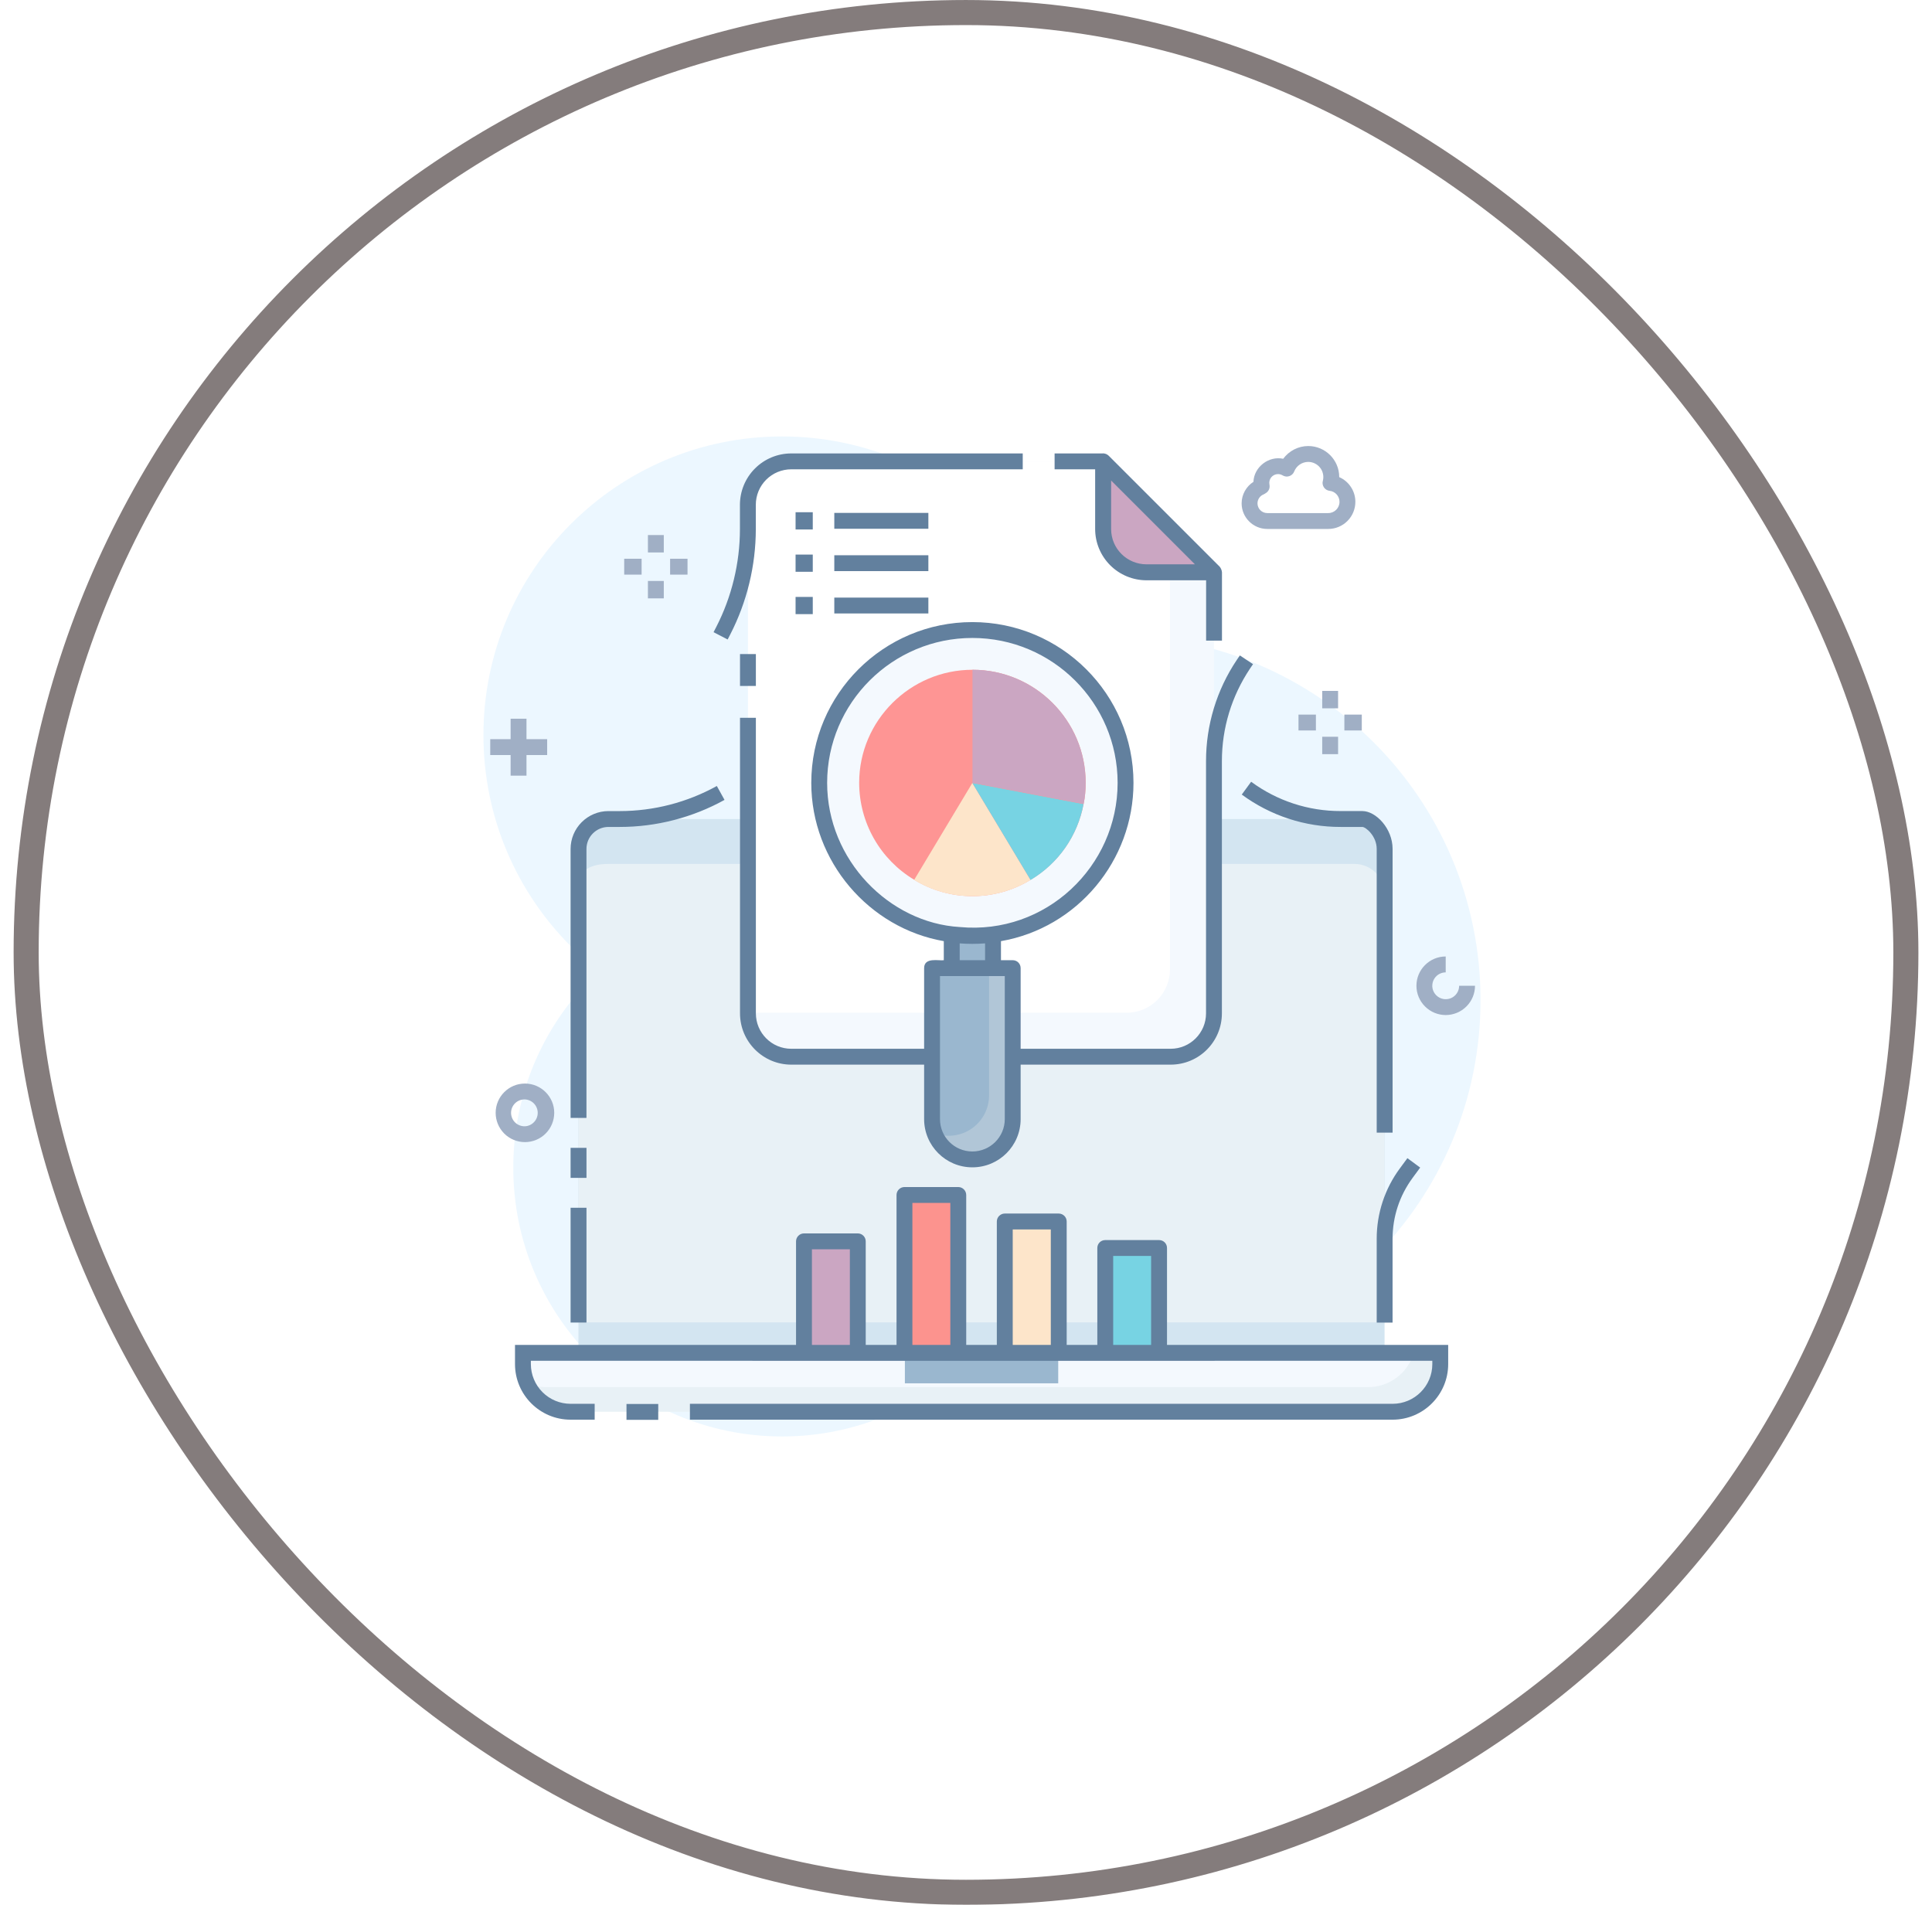 <svg width="71" height="70" viewBox="0 0 71 70" fill="none" xmlns="http://www.w3.org/2000/svg">
<g filter="url(#filter0_b_413_3893)">
<rect x="0.961" y="0.461" width="69.079" height="69.079" rx="34.539" stroke="#847C7C" stroke-width="0.921"/>
<path d="M41.025 50.135C48.416 50.135 54.409 44.143 54.409 36.751C54.409 29.359 48.416 23.367 41.025 23.367C33.633 23.367 27.641 29.359 27.641 36.751C27.641 44.143 33.633 50.135 41.025 50.135Z" fill="#ECF7FF"/>
<path d="M28.74 52.788C34.194 52.788 38.616 48.366 38.616 42.912C38.616 37.457 34.194 33.035 28.74 33.035C23.285 33.035 18.863 37.457 18.863 42.912C18.863 48.366 23.285 52.788 28.74 52.788Z" fill="#ECF7FF"/>
<path d="M28.742 37.991C34.803 37.991 39.718 33.077 39.718 27.015C39.718 20.953 34.803 16.039 28.742 16.039C22.68 16.039 17.766 20.953 17.766 27.015C17.766 33.077 22.68 37.991 28.742 37.991Z" fill="#ECF7FF"/>
<path d="M50.882 31.201V49.718H21.258V31.201C21.258 30.598 21.755 30.102 22.357 30.102H49.783C50.385 30.102 50.882 30.598 50.882 31.201Z" fill="#D3E5F1"/>
<path d="M50.882 31.201V48.596H21.258V31.201C21.258 30.598 21.755 30.102 22.357 30.102H49.783C50.385 30.102 50.882 30.598 50.882 31.201Z" fill="#E8F1F6"/>
<path d="M32.82 49.719H39.318V50.839H32.82V49.719Z" fill="#B1C6D7"/>
<path d="M50.882 31.201V32.847C50.88 32.556 50.764 32.277 50.558 32.071C50.352 31.866 50.074 31.749 49.783 31.748H22.357C21.755 31.748 21.258 31.951 21.258 32.554V31.201C21.258 30.598 21.755 30.102 22.357 30.102H49.783C50.385 30.102 50.882 30.598 50.882 31.201Z" fill="#D3E5F1"/>
<path d="M44.614 21.035V37.244C44.614 37.667 44.446 38.072 44.147 38.37C43.849 38.669 43.444 38.837 43.021 38.837H29.081C28.659 38.837 28.254 38.669 27.956 38.37C27.657 38.072 27.489 37.667 27.488 37.245V18.549C27.489 18.127 27.657 17.723 27.955 17.424C28.254 17.125 28.659 16.957 29.081 16.957H40.543V19.441C40.543 19.65 40.583 19.857 40.663 20.05C40.742 20.243 40.859 20.418 41.006 20.566C41.154 20.714 41.329 20.832 41.522 20.912C41.714 20.992 41.921 21.034 42.13 21.034H44.614V21.035Z" fill="#F4F9FE"/>
<path d="M42.996 21.033V35.625C42.996 36.047 42.827 36.452 42.529 36.751C42.23 37.049 41.825 37.217 41.403 37.217H27.488V18.549C27.489 18.127 27.657 17.723 27.955 17.424C28.254 17.125 28.659 16.957 29.081 16.957H40.543V19.441C40.543 19.65 40.583 19.857 40.663 20.05C40.742 20.243 40.859 20.418 41.006 20.566C41.154 20.714 41.329 20.832 41.522 20.912C41.714 20.992 41.921 21.034 42.13 21.034L42.996 21.033Z" fill="white"/>
<path d="M44.617 21.033H42.134C41.712 21.033 41.307 20.865 41.008 20.566C40.709 20.268 40.541 19.863 40.541 19.44V16.957L44.617 21.033ZM29.547 45.62H31.527V49.717H29.547V45.62Z" fill="#CBA6C2"/>
<path d="M33.23 43.918H35.211V49.718H33.23V43.918Z" fill="#FC938E"/>
<path d="M36.93 44.891H38.91V49.718H36.93V44.891Z" fill="#FDE5CA"/>
<path d="M40.617 45.863H42.598V49.717H40.617V45.863Z" fill="#77D3E3"/>
<path d="M34.977 33.531H36.489V35.579H34.977V33.531Z" fill="#9AB7CF"/>
<path d="M37.223 35.578V41.132C37.223 41.948 36.558 42.613 35.741 42.613C35.327 42.613 34.96 42.45 34.691 42.181C34.54 42.03 34.417 41.849 34.347 41.645C34.283 41.481 34.254 41.312 34.254 41.132V35.578H37.223Z" fill="#B1C6D7"/>
<path d="M36.348 35.578V40.257C36.348 40.496 36.289 40.731 36.178 40.943C36.067 41.155 35.907 41.337 35.71 41.473C35.514 41.609 35.287 41.696 35.05 41.726C34.812 41.756 34.571 41.728 34.347 41.645C34.283 41.481 34.254 41.312 34.254 41.132V35.578H36.348Z" fill="#9AB7CF"/>
<path d="M41.36 28.773C41.362 29.124 41.328 29.475 41.258 29.82C41.114 30.6 40.804 31.34 40.35 31.99C39.896 32.64 39.309 33.186 38.627 33.591C37.755 34.121 36.754 34.401 35.733 34.399C34.713 34.401 33.712 34.121 32.84 33.591C31.211 32.611 30.105 30.823 30.105 28.773C30.105 25.674 32.635 23.156 35.733 23.156C38.843 23.156 41.36 25.674 41.36 28.773Z" fill="#F4F9FE"/>
<path d="M39.898 28.766C39.898 29.041 39.875 29.297 39.823 29.542C39.715 30.119 39.486 30.666 39.15 31.148C38.814 31.628 38.379 32.032 37.874 32.331C37.23 32.724 36.491 32.932 35.736 32.932C34.982 32.932 34.242 32.724 33.598 32.331C32.981 31.962 32.471 31.441 32.116 30.816C31.761 30.191 31.575 29.485 31.574 28.767C31.574 26.48 33.447 24.613 35.739 24.613C38.038 24.613 39.898 26.479 39.898 28.766Z" fill="#FE9594"/>
<path d="M37.873 32.336C37.228 32.729 36.487 32.935 35.733 32.934C34.949 32.934 34.217 32.716 33.594 32.336L35.733 28.773L37.873 32.336Z" fill="#FDE5CA"/>
<path d="M39.819 29.549C39.712 30.126 39.483 30.673 39.148 31.154C38.812 31.635 38.378 32.038 37.873 32.338L35.734 28.773L39.82 29.549L39.819 29.549Z" fill="#77D3E3"/>
<path d="M19.291 41.971C19.006 41.971 18.732 41.858 18.53 41.656C18.329 41.454 18.215 41.181 18.215 40.895C18.215 40.302 18.698 39.819 19.291 39.819C19.884 39.819 20.368 40.302 20.368 40.895C20.367 41.181 20.254 41.454 20.052 41.656C19.85 41.858 19.576 41.971 19.291 41.971ZM19.291 40.402C19.225 40.4 19.159 40.411 19.097 40.435C19.035 40.459 18.979 40.495 18.931 40.541C18.884 40.587 18.846 40.642 18.82 40.703C18.794 40.764 18.781 40.83 18.781 40.896C18.781 40.962 18.795 41.028 18.821 41.089C18.847 41.15 18.884 41.205 18.932 41.251C18.98 41.297 19.036 41.333 19.098 41.356C19.16 41.38 19.226 41.391 19.292 41.389C19.419 41.383 19.538 41.328 19.625 41.236C19.713 41.144 19.761 41.022 19.761 40.895C19.761 40.769 19.712 40.647 19.625 40.555C19.537 40.463 19.418 40.408 19.291 40.402ZM48.814 19.438H46.571C46.052 19.438 45.629 19.016 45.629 18.497C45.629 18.175 45.798 17.876 46.063 17.707C46.084 17.161 46.624 16.745 47.157 16.859C47.264 16.714 47.402 16.597 47.562 16.515C47.721 16.434 47.898 16.391 48.077 16.391C48.705 16.391 49.216 16.902 49.216 17.529V17.534C49.393 17.611 49.543 17.738 49.648 17.9C49.754 18.061 49.809 18.25 49.809 18.442C49.809 18.706 49.704 18.959 49.517 19.146C49.33 19.333 49.078 19.438 48.814 19.438ZM46.965 17.422C46.917 17.423 46.87 17.433 46.827 17.454C46.784 17.475 46.746 17.505 46.716 17.542C46.686 17.579 46.665 17.623 46.654 17.669C46.643 17.716 46.642 17.764 46.652 17.811C46.664 17.867 46.659 17.925 46.638 17.979C46.617 18.032 46.581 18.078 46.534 18.11C46.515 18.124 46.458 18.16 46.436 18.169C46.37 18.195 46.314 18.24 46.274 18.298C46.234 18.357 46.213 18.426 46.212 18.497C46.212 18.694 46.373 18.855 46.571 18.855H48.813C49.041 18.855 49.226 18.67 49.226 18.442C49.226 18.342 49.189 18.245 49.122 18.17C49.055 18.095 48.963 18.047 48.863 18.037C48.82 18.032 48.779 18.018 48.743 17.996C48.706 17.973 48.675 17.943 48.652 17.908C48.628 17.872 48.613 17.831 48.606 17.789C48.6 17.747 48.603 17.704 48.616 17.663C48.636 17.581 48.637 17.496 48.619 17.414C48.602 17.331 48.566 17.254 48.514 17.188C48.462 17.122 48.396 17.068 48.32 17.031C48.245 16.994 48.162 16.975 48.077 16.974C47.966 16.975 47.857 17.008 47.765 17.071C47.673 17.134 47.602 17.223 47.561 17.326C47.546 17.366 47.522 17.402 47.491 17.431C47.46 17.461 47.423 17.483 47.382 17.497C47.342 17.511 47.299 17.515 47.257 17.511C47.214 17.506 47.173 17.492 47.136 17.47C47.085 17.439 47.026 17.422 46.965 17.422ZM23.811 19.663H24.394V20.302H23.811V19.663ZM23.811 21.349H24.394V21.989H23.811V21.349ZM24.626 20.534H25.266V21.117H24.626V20.534ZM22.939 20.534H23.579V21.117H22.939V20.534ZM48.591 25.389H49.174V26.029H48.591V25.389ZM48.591 27.075H49.174V27.715H48.591V27.075ZM49.405 26.26H50.045V26.843H49.405V26.26ZM47.719 26.26H48.359V26.843H47.719V26.26ZM18.765 26.412H19.348V28.505H18.765V26.412Z" fill="#A0AFC5"/>
<path d="M18.016 27.164H20.108V27.747H18.016V27.164ZM53.129 37.302C52.844 37.301 52.571 37.188 52.369 36.986C52.167 36.785 52.053 36.511 52.053 36.226C52.053 35.632 52.536 35.149 53.129 35.149V35.733C53.032 35.733 52.936 35.762 52.855 35.816C52.774 35.87 52.711 35.947 52.673 36.037C52.636 36.128 52.626 36.227 52.645 36.323C52.664 36.418 52.712 36.506 52.781 36.575C52.85 36.644 52.938 36.691 53.033 36.71C53.129 36.729 53.228 36.719 53.319 36.682C53.409 36.645 53.486 36.581 53.54 36.5C53.594 36.419 53.623 36.323 53.623 36.226H54.206C54.206 36.511 54.092 36.785 53.89 36.986C53.688 37.188 53.415 37.301 53.129 37.302Z" fill="#A0AFC5"/>
<path d="M52.93 49.715V50.129C52.93 51.097 52.148 51.879 51.18 51.879H20.969C20.245 51.879 19.627 51.447 19.359 50.823C19.267 50.603 19.22 50.367 19.219 50.129V49.715H52.93Z" fill="#E8F1F6"/>
<path d="M51.955 49.715C51.85 50.079 51.629 50.399 51.326 50.626C51.023 50.853 50.654 50.976 50.275 50.975H20.065C19.814 50.975 19.575 50.922 19.359 50.823C19.267 50.603 19.22 50.367 19.219 50.129V49.715H51.955Z" fill="#F4F9FE"/>
<path d="M33.254 49.715H38.889V50.835H33.254V49.715Z" fill="#9AB7CF"/>
<path d="M20.969 42.182H21.553V43.286H20.969V42.182ZM50.593 48.603H51.176V45.53C51.176 44.713 51.432 43.936 51.917 43.279L52.191 42.907L51.721 42.561L51.447 42.933C50.89 43.684 50.591 44.595 50.593 45.53V48.603ZM20.969 44.384H21.553V48.602H20.969V44.384ZM45.634 29.199C46.686 29.974 47.96 30.392 49.267 30.389H50.064C50.192 30.389 50.593 30.724 50.593 31.197V41.623H51.177V31.196C51.177 30.447 50.565 29.805 50.064 29.805H49.267C48.084 29.808 46.931 29.43 45.979 28.728L45.634 29.199ZM21.552 31.197C21.552 30.752 21.914 30.389 22.36 30.389H22.779C24.122 30.389 25.452 30.045 26.626 29.395L26.343 28.884C25.252 29.488 24.026 29.805 22.779 29.806H22.36C21.991 29.806 21.638 29.953 21.377 30.214C21.116 30.474 20.969 30.828 20.969 31.197V41.082H21.552V31.196V31.197ZM27.195 24.035H27.778V25.207H27.195V24.035Z" fill="#62809E"/>
<path d="M44.321 37.24C44.321 37.958 43.738 38.541 43.02 38.541H37.508V35.578C37.508 35.414 37.38 35.286 37.216 35.286H36.785V34.586C39.592 34.099 41.655 31.624 41.655 28.77C41.655 25.509 38.995 22.861 35.734 22.861C32.468 22.861 29.814 25.509 29.814 28.77C29.814 31.662 31.947 34.111 34.684 34.586V35.286C34.514 35.316 33.961 35.162 33.961 35.578V38.541H29.079C28.361 38.541 27.778 37.958 27.778 37.24V26.378H27.195V37.24C27.195 38.279 28.04 39.124 29.079 39.124H33.961V41.125C33.961 42.105 34.755 42.898 35.734 42.898C36.715 42.898 37.508 42.105 37.508 41.125V39.124H43.02C44.065 39.124 44.904 38.279 44.904 37.24V27.971C44.904 26.758 45.26 25.585 45.937 24.57L46.048 24.407L45.564 24.086L45.453 24.249C44.714 25.35 44.32 26.645 44.321 27.971V37.24ZM30.397 28.77C30.397 25.83 32.794 23.444 35.734 23.444C38.675 23.444 41.072 25.83 41.072 28.77C41.072 31.835 38.437 34.365 35.268 34.067C32.684 33.915 30.397 31.607 30.397 28.77ZM35.268 34.668C35.578 34.691 35.891 34.691 36.201 34.668V35.286H35.268V34.668ZM36.925 41.125C36.925 41.784 36.388 42.315 35.734 42.315C35.075 42.315 34.544 41.784 34.544 41.125V35.869H36.925V41.125ZM40.246 19.439C40.246 19.939 40.445 20.418 40.799 20.772C41.152 21.125 41.631 21.324 42.131 21.325H44.324V23.541H44.907V21.032C44.9 20.956 44.871 20.884 44.823 20.825L40.745 16.748C40.689 16.693 40.614 16.662 40.535 16.66C40.531 16.66 40.526 16.663 40.522 16.663H38.756V17.246H40.246V19.439ZM40.833 17.658L43.913 20.738H42.134C41.427 20.738 40.833 20.172 40.833 19.437V17.658ZM26.838 23.312C27.453 22.114 27.774 20.787 27.776 19.441V18.548C27.776 18.203 27.913 17.872 28.157 17.628C28.401 17.384 28.732 17.247 29.078 17.246H37.585V16.663H29.078C28.578 16.663 28.098 16.862 27.745 17.216C27.391 17.569 27.193 18.049 27.192 18.548V19.441C27.192 20.689 26.891 21.935 26.32 23.044L26.223 23.232L26.741 23.5L26.838 23.312Z" fill="#62809E"/>
<path d="M29.237 18.824H29.869V19.457H29.237V18.824ZM29.237 20.38H29.869V21.012H29.237V20.38ZM30.66 18.848H34.117V19.431H30.66V18.848ZM30.66 20.404H34.117V20.988H30.66V20.404ZM29.237 21.936H29.869V22.569H29.237V21.936ZM30.66 21.961H34.117V22.544H30.66V21.961ZM42.887 49.424V45.862C42.887 45.699 42.758 45.571 42.595 45.571H40.618C40.454 45.571 40.326 45.699 40.326 45.862V49.424H39.2V44.888C39.2 44.725 39.066 44.596 38.908 44.596H36.925C36.768 44.596 36.633 44.725 36.633 44.888V49.424H35.508V43.914C35.508 43.757 35.379 43.622 35.216 43.622H33.239C33.075 43.622 32.947 43.757 32.947 43.914V49.424H31.815V45.617C31.815 45.46 31.687 45.326 31.523 45.326H29.546C29.383 45.326 29.254 45.46 29.254 45.617V49.424H18.926V50.129C18.926 51.255 19.842 52.171 20.967 52.171H21.854V51.588H20.967C20.581 51.587 20.21 51.434 19.937 51.16C19.663 50.887 19.51 50.516 19.509 50.129V50.007C36.072 50.007 36.461 50.011 52.637 50.007V50.129C52.637 50.933 51.983 51.588 51.178 51.588H25.354V52.171H51.178C52.304 52.171 53.22 51.255 53.22 50.129V49.424H42.887ZM40.909 46.154H42.303V49.424H40.909V46.154ZM37.217 45.18H38.617V49.424H37.217V45.18ZM33.53 44.206H34.924V49.424H33.53V44.206ZM29.838 45.909H31.232V49.424H29.838V45.909Z" fill="#62809E"/>
<path d="M23.023 51.594H24.19V52.177H23.023V51.594Z" fill="#62809E"/>
<path d="M39.897 28.767C39.897 29.041 39.874 29.298 39.822 29.543L35.738 28.767V24.613C38.037 24.613 39.897 26.48 39.897 28.767Z" fill="#CBA6C2"/>
</g>
<defs>
<filter id="filter0_b_413_3893" x="-182.789" y="-183.289" width="436.579" height="436.579" filterUnits="userSpaceOnUse" color-interpolation-filters="sRGB">
<feFlood flood-opacity="0" result="BackgroundImageFix"/>
<feGaussianBlur in="BackgroundImageFix" stdDeviation="91.645"/>
<feComposite in2="SourceAlpha" operator="in" result="effect1_backgroundBlur_413_3893"/>
<feBlend mode="normal" in="SourceGraphic" in2="effect1_backgroundBlur_413_3893" result="shape"/>
</filter>
</defs>
</svg>
